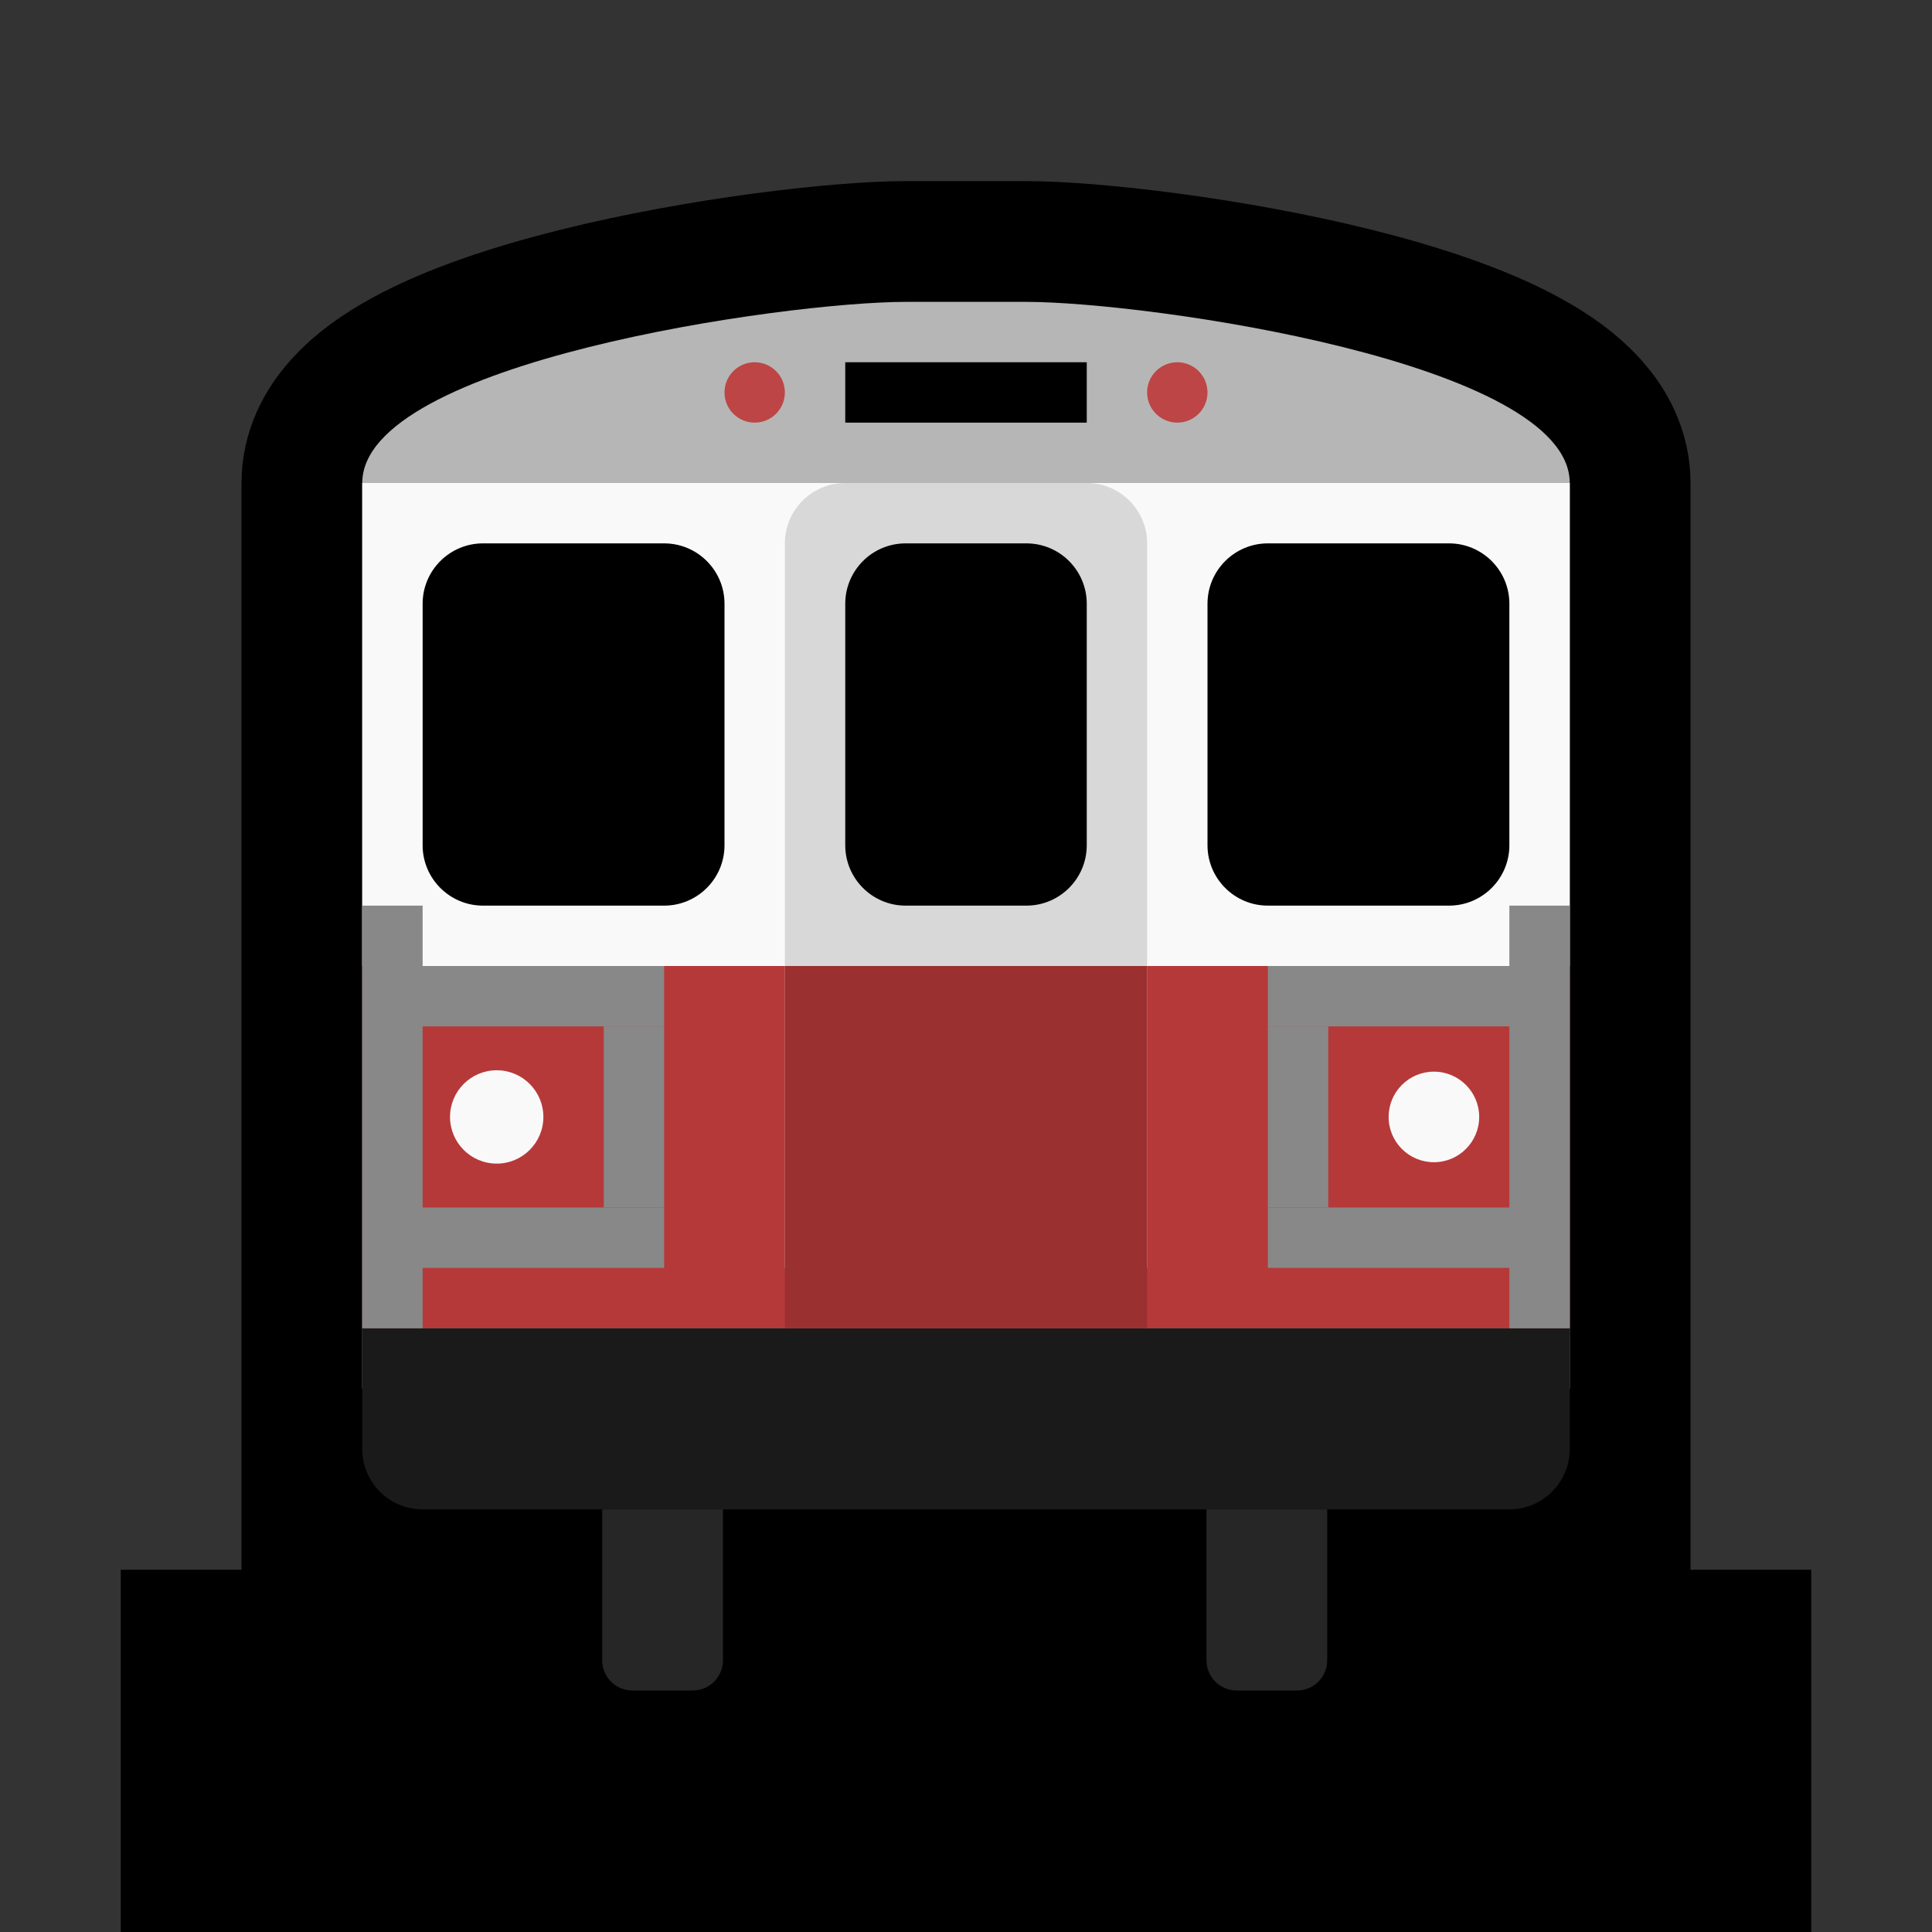 <?xml version="1.0" encoding="UTF-8" standalone="no"?>
<svg
   width="32"
   height="32"
   viewBox="0 0 32 32"
   version="1.1"
   xml:space="preserve"
   style="clip-rule:evenodd;fill-rule:evenodd;stroke-linecap:round;stroke-miterlimit:1.5"
   id="svg1584"
   sodipodi:docname="mbta_redline.svg"
   inkscape:export-filename="../../../../../home/adryd/Documents/mbtaredline.png"
   inkscape:export-xdpi="3072"
   inkscape:export-ydpi="3072"
   inkscape:version="1.3.2 (091e20ef0f, 2023-11-25, custom)"
   xmlns:inkscape="http://www.inkscape.org/namespaces/inkscape"
   xmlns:sodipodi="http://sodipodi.sourceforge.net/DTD/sodipodi-0.dtd"
   xmlns="http://www.w3.org/2000/svg"
   xmlns:svg="http://www.w3.org/2000/svg"><rect x="0" y="0" width="32" height="32" fill="#333333" stroke="none"/><defs
   id="defs1588"><inkscape:path-effect
     effect="fillet_chamfer"
     id="path-effect1"
     is_visible="true"
     lpeversion="1"
     nodesatellites_param="F,0,0,1,0,0,0,1 @ F,0,0,1,0,1,0,1 @ F,0,0,1,0,1,0,1 @ F,0,0,1,0,0,0,1"
     radius="0"
     unit="px"
     method="auto"
     mode="F"
     chamfer_steps="1"
     flexible="false"
     use_knot_distance="true"
     apply_no_radius="true"
     apply_with_radius="true"
     only_selected="false"
     hide_knots="false" /></defs><sodipodi:namedview
   id="namedview1586"
   pagecolor="#ffffff"
   bordercolor="#000000"
   borderopacity="0.25"
   inkscape:showpageshadow="2"
   inkscape:pageopacity="0.0"
   inkscape:pagecheckerboard="0"
   inkscape:deskcolor="#d1d1d1"
   showgrid="false"
   inkscape:zoom="48.116173"
   inkscape:cx="21.416915"
   inkscape:cy="19.286654"
   inkscape:window-width="1920"
   inkscape:window-height="1012"
   inkscape:window-x="0"
   inkscape:window-y="32"
   inkscape:window-maximized="1"
   inkscape:current-layer="g1582"><inkscape:grid
     type="xygrid"
     id="grid2657"
     originx="0"
     originy="0"
     spacingy="1"
     spacingx="1"
     units="px"
     visible="false" /></sodipodi:namedview>


    <g
   id="g1582">
        <clipPath
   id="_clip1">
            <rect
   x="0"
   y="0"
   width="32"
   height="32"
   id="rect1513" />
        </clipPath>
        <path
   id="path2704"
   style="clip-rule:evenodd;display:inline;fill:none;fill-rule:evenodd;stroke:#000000;stroke-width:4;stroke-linecap:round;stroke-miterlimit:1.5;stroke-dasharray:none;stroke-opacity:1;paint-order:markers stroke fill"
   d="M 15,6 C 13.003,6 6,7 6,9 V 27 H 26 V 24 9 C 26,7 19,6 17,6 h -1 z"
   transform="translate(0,-1)"
   sodipodi:nodetypes="sscccsscs" />
    <rect
   style="clip-rule:evenodd;fill:#777777;fill-opacity:1;fill-rule:evenodd;stroke:#000000;stroke-width:4;stroke-linecap:butt;stroke-linejoin:miter;stroke-miterlimit:1.5;stroke-dasharray:none;stroke-opacity:1;paint-order:markers stroke fill"
   id="rect4044"
   width="24"
   height="2"
   x="4"
   y="28"
   ry="0"
   rx="0" /><path
   d="M 26,9 C 26,7 19,6 17,6 H 16 15 C 13,6 6,7 6,9 v 15 h 20 z"
   style="clip-rule:evenodd;display:inline;fill:#b6b6b6;fill-opacity:1;fill-rule:evenodd;stroke:none;stroke-linecap:round;stroke-miterlimit:1.5;stroke-opacity:1"
   id="path1524"
   sodipodi:nodetypes="czszcccc"
   transform="translate(0,-1)" /><rect
   style="clip-rule:evenodd;fill:#b63939;fill-opacity:1;fill-rule:evenodd;stroke-width:6.425;stroke-linecap:square;stroke-miterlimit:1.5;stroke-dasharray:6.425, 38.551;stroke-opacity:0.291;paint-order:stroke markers fill"
   id="rect3"
   width="20"
   height="6"
   x="6"
   y="16" /><path
   d="m 6,22 v 2 a 1,1 45 0 0 1,1 h 18 a 1,1 135 0 0 1,-1 v -2 z"
   style="clip-rule:evenodd;fill:#1a1a1a;fill-rule:evenodd;stroke-linecap:round;stroke-miterlimit:1.5"
   id="path1578"
   sodipodi:nodetypes="ccccc"
   inkscape:path-effect="#path-effect1"
   inkscape:original-d="m 6,22 v 3 h 20 v -3 z" /><rect
   style="clip-rule:evenodd;fill:#f9f9f9;fill-rule:evenodd;stroke-width:6.425;stroke-linecap:square;stroke-miterlimit:1.5;stroke-dasharray:6.425, 38.551;stroke-opacity:0.291;paint-order:stroke markers fill;fill-opacity:1"
   id="rect1"
   width="20"
   height="8"
   x="6"
   y="8" /><path
   d="m 7,16 h 4 v 1 H 7 v 3 h 4 v 1 H 7 v 1 H 6 v -7 h 1 z"
   style="clip-rule:evenodd;fill:#888888;fill-rule:evenodd;stroke-linecap:round;stroke-miterlimit:1.5"
   id="path1538"
   sodipodi:nodetypes="ccccccccccccc" /><path
   d="m 26,15 v 7 h -1 v -1 h -4 v -1 h 4 v -3 h -4 v -1 h 4 v -1 z"
   style="clip-rule:evenodd;fill:#888888;fill-rule:evenodd;stroke-linecap:round;stroke-miterlimit:1.5"
   id="path1542"
   sodipodi:nodetypes="ccccccccccccc" /><path
   d="m 18,10 c 0.55,0 0.997,0.445 1,0.994 V 11 23 H 13 V 11 10.994 C 13.003,10.445 13.45,10 14,10 Z"
   style="clip-rule:evenodd;fill:#d8d8d8;fill-rule:evenodd;stroke-linecap:round;stroke-miterlimit:1.5;fill-opacity:1"
   id="path1546"
   transform="translate(0,-2)"
   sodipodi:nodetypes="sccccccss" /><path
   d="m 21,11 h 3 c 0.552,0 1,0.448 1,1 v 4 c 0,0.55 -0.445,0.997 -0.994,1 H 24 21 c -0.552,0 -1,-0.448 -1,-1 v -4 c 0,-0.552 0.448,-1 1,-1 z"
   id="path1550"
   style="clip-rule:evenodd;fill-rule:evenodd;stroke-linecap:round;stroke-miterlimit:1.5"
   transform="translate(0,-2)" /><path
   d="m 12,16 c 0,0.552 -0.448,1 -1,1 H 8 C 7.448,17 7,16.552 7,16 v -4 c 0,-0.552 0.448,-1 1,-1 h 3 c 0.55,0 0.997,0.445 1,0.994 V 12 Z"
   id="path1562"
   style="clip-rule:evenodd;fill-rule:evenodd;stroke-linecap:round;stroke-miterlimit:1.5"
   transform="translate(0,-2)" /><path
   d="M 14.994,15 C 14.445,14.997 14,14.55 14,14 v -4 c 0,-0.552 0.448,-1 1,-1 h 2 c 0.552,0 1,0.448 1,1 v 4 c 0,0.55 -0.445,0.997 -0.994,1 H 17 15 Z"
   id="path1566"
   style="clip-rule:evenodd;fill-rule:evenodd;stroke-linecap:round;stroke-miterlimit:1.5" /><path
   d="m 12,24 h -2 v 2.5 c 0,0.133 0.053,0.26 0.146,0.354 C 10.24,26.947 10.367,27 10.5,27 h 1 c 0.133,0 0.26,-0.053 0.354,-0.146 C 11.947,26.76 12,26.633 12,26.5 Z"
   style="clip-rule:evenodd;fill:#262626;fill-rule:evenodd;stroke-linecap:round;stroke-miterlimit:1.5"
   id="path1570"
   transform="translate(-0.026,1)" /><path
   d="m 22,24 h -2 v 2.5 c 0,0.133 0.053,0.26 0.146,0.354 C 20.24,26.947 20.367,27 20.5,27 h 1 c 0.133,0 0.26,-0.053 0.354,-0.146 C 21.947,26.76 22,26.633 22,26.5 Z"
   style="clip-rule:evenodd;fill:#262626;fill-rule:evenodd;stroke-linecap:round;stroke-miterlimit:1.5"
   id="path1574"
   transform="translate(-0.017,1)" /><rect
   style="fill:#9b3030;fill-opacity:1;stroke-width:6.425;stroke-linecap:square;stroke-dasharray:6.425, 38.551;stroke-opacity:0.291;paint-order:stroke markers fill"
   id="rect2"
   width="6"
   height="6"
   x="13"
   y="16" /><rect
   style="fill:#000000;fill-opacity:1;stroke:none;stroke-width:6.502;stroke-linecap:square;stroke-dasharray:6.502, 39.014;stroke-opacity:1;paint-order:stroke markers fill"
   id="rect4"
   width="4"
   height="1"
   x="14"
   y="6" /><circle
   style="fill:#be4545;fill-opacity:1;stroke:none;stroke-width:6.425;stroke-linecap:square;stroke-dasharray:6.425, 38.551;stroke-opacity:1;paint-order:stroke markers fill"
   id="path4"
   cx="12.5"
   cy="6.5"
   r="0.5" /><circle
   style="clip-rule:evenodd;fill:#be4545;fill-opacity:1;fill-rule:evenodd;stroke:none;stroke-width:6.425;stroke-linecap:square;stroke-miterlimit:1.5;stroke-dasharray:6.425, 38.551;stroke-opacity:1;paint-order:stroke markers fill"
   id="path4-3"
   cx="19.5"
   cy="6.5"
   r="0.5" /><rect
   style="fill:#888888;stroke-width:3.911;stroke-linecap:square;paint-order:stroke fill markers;fill-opacity:1"
   id="rect5"
   width="1"
   height="3"
   x="10"
   y="17" /><rect
   style="fill:#888888;stroke-width:4;stroke-linecap:square;paint-order:stroke fill markers;fill-opacity:1"
   id="rect6"
   width="1"
   height="3"
   x="21"
   y="17" /><circle
   style="fill:#f9f9f9;fill-opacity:1;stroke-width:3.999;stroke-linecap:square;paint-order:stroke fill markers"
   id="path6"
   cx="23.75"
   cy="18.5"
   r="0.75" /><circle
   style="clip-rule:evenodd;fill:#f9f9f9;fill-opacity:1;fill-rule:evenodd;stroke-width:4.12;stroke-linecap:square;stroke-miterlimit:1.5;paint-order:stroke fill markers"
   id="path6-5"
   cx="8.227"
   cy="18.5"
   r="0.773" /></g>
</svg>
